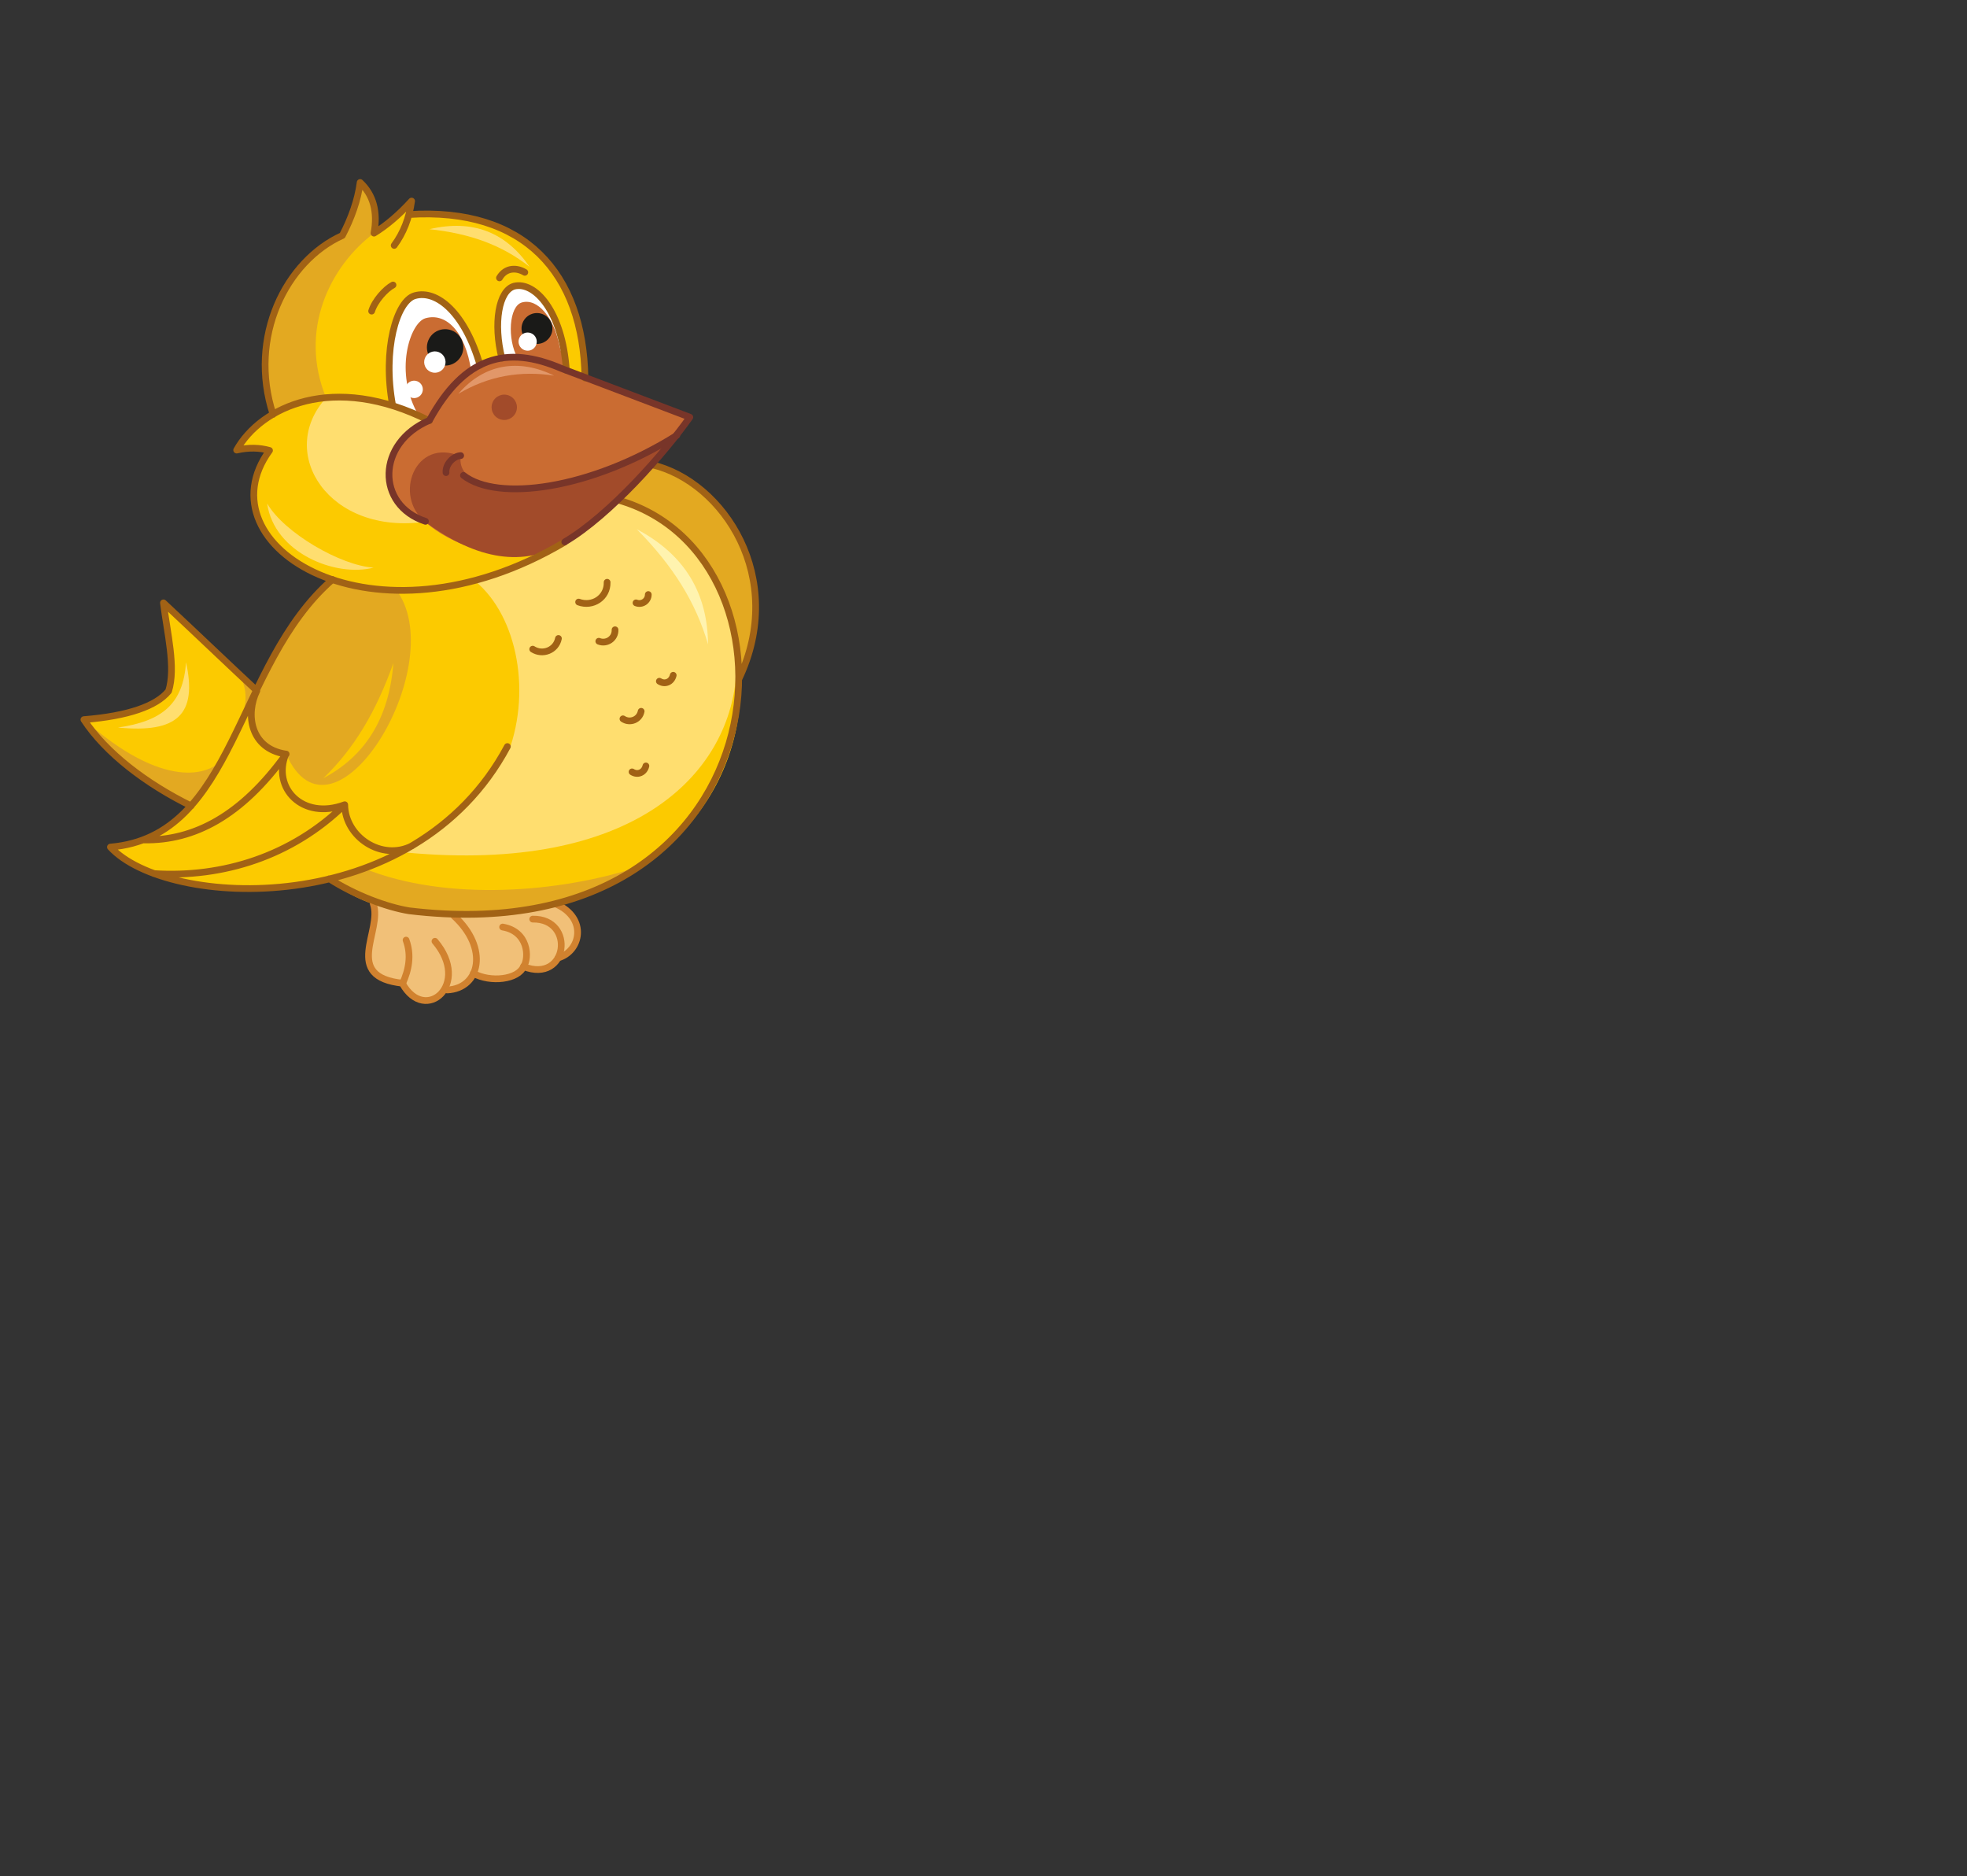 <?xml version="1.0" encoding="utf-8"?>
<!-- Generator: Adobe Illustrator 21.1.0, SVG Export Plug-In . SVG Version: 6.00 Build 0)  -->
<svg version="1.1" id="Layer_1" xmlns="http://www.w3.org/2000/svg" xmlns:xlink="http://www.w3.org/1999/xlink" x="0px" y="0px"
	 viewBox="0 0 497 474" style="enable-background:new 0 0 497 474;" xml:space="preserve">
<rect x="0" y="0" width="497" height="474" fill="#333333" stroke="none"/>
<style type="text/css">
	.st0{fill-rule:evenodd;clip-rule:evenodd;fill:#FCCA00;}
	.st1{fill-rule:evenodd;clip-rule:evenodd;fill:#F1C078;}
	.st2{fill:none;stroke:#D1822F;stroke-width:1.699;stroke-linecap:round;stroke-linejoin:round;stroke-miterlimit:22.926;}
	.st3{fill-rule:evenodd;clip-rule:evenodd;fill:#E3A921;}
	.st4{fill-rule:evenodd;clip-rule:evenodd;fill:#FFDE6F;}
	.st5{fill-rule:evenodd;clip-rule:evenodd;fill:#FFFFFF;}
	.st6{fill-rule:evenodd;clip-rule:evenodd;fill:#CA6C32;}
	.st7{fill-rule:evenodd;clip-rule:evenodd;fill:#A24B2A;}
	.st8{fill:none;stroke:#A16215;stroke-width:1.699;stroke-linecap:round;stroke-linejoin:round;stroke-miterlimit:22.926;}
	.st9{fill:none;stroke:#783529;stroke-width:1.699;stroke-linecap:round;stroke-linejoin:round;stroke-miterlimit:22.926;}
	.st10{fill-rule:evenodd;clip-rule:evenodd;fill:#1A1A18;}
	.st11{fill-rule:evenodd;clip-rule:evenodd;fill:#E29769;}
	.st12{fill-rule:evenodd;clip-rule:evenodd;fill:#FFF3AF;}
</style>
<path class="st0" d="M131.2,188.1l9.3-32.6l-16.1-11.4l-43,6.9c-7.6,6.6-12.6,14.9-16.8,23.2c-6.8-6.3-14.6-13.8-23.3-21.9
	c0.9,7.5,3.2,16.3,1.3,22.3c-3.1,3.8-10.2,6.3-21.4,7.2c5.5,8.4,15.8,16.2,27.2,21.8c-4.9,5.7-11.2,9.6-20.6,10.4
	C42.1,229.6,107.6,232.3,131.2,188.1z"/>
<path class="st1" d="M94.3,228.4h46.2c7.8,3.7,7.5,11.6,0.2,13.7c-2.6,3.1-5.4,3.8-8.4,2.1c-2.5,3.7-6.8,4.2-12.9,1.7
	c-1.9,2.5-4,4.5-7.2,4.1c-2,3.9-7.2,4.9-10.5-1.4C86.3,246.8,96.8,235.1,94.3,228.4z"/>
<path class="st2" d="M114.7,231.4c8.9,8.1,6.6,18.3-1.7,18.7"/>
<path class="st2" d="M101.8,248.4c-15.5-1.6-5-13.4-7.5-20.1"/>
<path class="st3" d="M186.6,171.5l-33.1-45.9l8.1-8.6C181.3,118.7,199.5,144.5,186.6,171.5z"/>
<path class="st3" d="M72.3,190.5c11.8,26.5,41.2-21.5,28.3-40.8l-9.4-1.5l-7.2-1.8c-7.3,7.7-16.8,22.8-18.6,26.1
	c-0.2,0.6-0.4,1.2-0.6,1.8l-6.1-5.7c7.2,6.7,1.1,16.1-2.6,23.3c-3.1,3.8-14.6,7.9-34.9-10.1c5.9,7.7,14,15.1,27.2,21.8l7.7-11.7
	l8.4-16.4C62.1,184.4,65.7,188.5,72.3,190.5z"/>
<path class="st0" d="M118,145.3l18.8-20.2c59.5-9,78.7,96.8-12.2,105.7c-17.2,0.2-27.6-3.1-41.5-8.8c26.1-7.6,34.3-18.6,43.7-31
	C142.2,170,141.4,152.8,118,145.3z"/>
<path class="st3" d="M92,219.4c20.7,8.4,49.7,6.2,69.9-0.6c-7.7,5.5-19.6,9.7-37.4,12.1c-18,1.8-32.1-0.9-41.5-8.8L92,219.4z"/>
<path class="st4" d="M118,145.3l10.3-9.5l8.5-10.7c62.2-9.2,80.3,100.8-34,90.3c12.3-8.1,20.5-17.2,26.2-26.9
	C134.4,172,129.6,152.8,118,145.3z"/>
<path class="st2" d="M140.5,228.4c8.1,3.6,6.2,12,0.5,13.6"/>
<path class="st2" d="M127,234.2c6.5,1.1,6.8,7.7,5.3,10c11.2,4.4,13.2-12.2,2.3-12"/>
<path class="st4" d="M142.7,137l-34.1-30.8C84.3,94,66,102.8,60,113.6c3.1-0.8,5.8-0.6,8.3,0.1C50.7,137.9,94.3,165.6,142.7,137z"/>
<path class="st0" d="M142.7,137l-35.2-5.2c-24.3,3.5-37.8-17.3-25.1-31.3c-6.7,2.1-16.4,2.3-22.6,13.2c3.1-0.8,5.8-0.6,8.3,0.1
	C50.7,137.9,94.3,165.6,142.7,137z"/>
<path class="st0" d="M147.8,95.5l-39.2,10.7c-14.3-7.1-27.5-7.6-39.6-1.5C64.1,85,67.7,69,86.5,59.5L91,46.1c3.5,3.8,4.6,8,3.5,12.8
	l9.5-8.1l-0.7,3.4C132.5,52.3,147.4,69,147.8,95.5z"/>
<path class="st3" d="M82.4,100.5L69,104.7c-5.9-19.5,3.8-40.5,17.5-45.2L91,46.1c3.5,3.8,4.6,8,3.5,12.8
	C83.3,67.3,75.4,83.5,82.4,100.5z"/>
<path class="st5" d="M99.1,102.5l9.4,3.8c3-5.7,7-10.5,12.7-14c-3.8-13.2-10.9-19.2-16.5-17.6C100.2,76.1,96.6,88.4,99.1,102.5z"/>
<path class="st6" d="M105.8,105l2.8,1.2l3.8-5.9l6.7-6.4c-1.6-10.7-6.7-14.9-11.6-13.5C103.6,81.5,99.4,94.1,105.8,105z"/>
<path class="st5" d="M126.7,90.6c5.5-0.4,11,1,16.3,3c-1-15-8-22.6-13.2-21.3C126,73.5,124.6,81.8,126.7,90.6z"/>
<path class="st6" d="M130.8,90.5l12.3,3.1l-1.7-6.1c-1.4-7.2-5.5-12.2-9.5-11.1C128.6,77.3,128.1,85.7,130.8,90.5z"/>
<path class="st6" d="M108.5,106.3c7.8-14.4,18.9-19.9,35.1-12.4l30.7,11.7c-10.9,14-20.5,25.7-31.6,31.5c-9.7,6.7-26.8,2.2-35.2-5.2
	C93.3,127.6,96.5,110.2,108.5,106.3z"/>
<path class="st7" d="M174.3,105.6c-10.9,14-20.5,25.7-31.6,31.5c-10.3,6.2-22,4.5-35.2-5.2c-8.3-6.6-2.6-21.6,8.9-16.6
	C114.5,129.6,160,122.8,174.3,105.6z"/>
<path class="st8" d="M99.3,72c-1.9,1-4.6,4-5.4,6.6 M132.6,68.8c-2-1.2-4.8-1.3-6.4,1.4 M143.1,93.6c-1-15-8-22.6-13.2-21.3
	c-3.9,1.1-5.3,9.4-3.1,18.2 M121.3,92.3c-3.8-13.2-10.9-19.2-16.5-17.6c-4.6,1.3-8.2,13.7-5.6,27.7 M108.5,106.3
	c-24.3-12.3-42.6-3.5-48.7,7.4c3.1-0.7,5.8-0.6,8.3,0.1c-17.6,24.1,26.2,51.8,74.5,23.2 M99.6,62c2.3-3.1,3.8-6.9,4.4-11.2
	c-3.2,3.5-6.4,6.2-9.5,8.1c1-5.4-0.2-9.7-3.5-12.8c-0.6,4.5-2.2,9-4.5,13.4C72.3,65.9,62.6,85.1,69,104.7 M103.3,54.2
	c29.2-1.9,44.1,14.8,44.5,41.3"/>
<path class="st9" d="M116.4,115.1c-1.9,0.1-3.9,2.3-3.7,4.3"/>
<ellipse transform="matrix(0.365 -0.931 0.931 0.365 -10.338 160.452)" class="st10" cx="112.5" cy="87.8" rx="4.6" ry="4.6"/>
<ellipse transform="matrix(0.365 -0.931 0.931 0.365 8.78 178.993)" class="st10" cx="135.7" cy="83.1" rx="3.9" ry="3.9"/>
<ellipse transform="matrix(0.365 -0.931 0.931 0.365 -15.425 160.39)" class="st5" cx="109.9" cy="91.5" rx="2.7" ry="2.7"/>
<ellipse transform="matrix(0.366 -0.93 0.93 0.366 4.238 178.78)" class="st5" cx="133.4" cy="86.3" rx="2.3" ry="2.3"/>
<ellipse transform="matrix(0.365 -0.931 0.931 0.365 -25.191 159.93)" class="st5" cx="104.7" cy="98.4" rx="2.2" ry="2.2"/>
<path class="st9" d="M171,110c-21.9,13.7-45.3,16.8-53.9,10.1"/>
<ellipse transform="matrix(0.366 -0.931 0.931 0.366 -14.979 183.752)" class="st7" cx="127.3" cy="102.9" rx="3.2" ry="3.2"/>
<path class="st11" d="M140,94.9c-8.3-1.3-16.5,0-24.2,4.6C122.3,91.9,131.1,90.5,140,94.9z"/>
<path class="st4" d="M94.4,143.4c-8.3-0.5-22.6-8.8-26.9-16.2C69.3,139.7,84.8,145.9,94.4,143.4z"/>
<path class="st2" d="M109.9,237.8c9.2,10.8-2.4,21-8.2,10.7c1.6-3.5,2.3-7.2,0.9-11"/>
<path class="st2" d="M132.3,244.1c-1.3,3.4-8.4,4.2-12.7,1.8"/>
<path class="st8" d="M72.3,190.5c-11.3,15.7-23.3,21.9-35.9,21.7 M87.1,203.3c-13.3,13-30.8,18.5-48.2,17.4 M104.1,213.7
	c-7.6,3.9-16.9-2.2-17-10.4c-10.7,4-18.4-4.3-14.9-12.8c-9-1.4-10.2-10.1-7.3-16 M84,146.4C59.2,168,59.7,211.3,27.9,214
	c14.2,15.5,76.7,18.8,100.3-25.4 M164.7,117.4c18.2,4.3,34.1,28.7,22,54.1 M156.1,126.3c50.5,14.3,42,115.2-52.7,103.8
	c-5.6-0.9-13.7-3.9-20.2-8.1 M134.6,164c2.5,1.6,5.9,0.3,6.5-2.7 M151.3,162c2,0.8,4.2-0.7,4.1-2.9 M160.7,152.3
	c1.5,0.6,3.1-0.5,3.1-2.1 M166.6,172.1c1.4,0.9,3.1,0.2,3.5-1.5 M157.4,181.6c1.8,1.2,4.2,0.2,4.6-1.9 M159.7,195
	c1.4,0.9,3.1,0.2,3.5-1.5 M146.2,152.1c3.5,1.3,7.3-1.1,7.2-5 M64.9,174.5c-6.9-6.4-14.8-14-23.6-22.2c0.9,7.5,3.2,16.3,1.3,22.3
	c-3.1,3.8-10.2,6.3-21.4,7.2c5.5,8.4,15.7,16.2,27.1,21.8"/>
<path class="st9" d="M107.5,131.7c-12.5-4.1-12.4-19.8,1-25.5c8.8-16.1,19.5-19.1,33.4-13.1l32.4,12.3c-6.3,8.9-20.1,24.7-31.6,31.5
	"/>
<path class="st0" d="M81.7,196.6c7.7-7.4,13.3-16.7,17.7-29.1C98.3,181.7,92.1,191.1,81.7,196.6z"/>
<path class="st12" d="M178.9,162.8c-3.1-10.7-8.9-19.9-18-29.1C173.2,140.2,178.8,150.1,178.9,162.8z"/>
<path class="st4" d="M133.8,67.4c-7-5.5-15-8.4-25.3-9.5C119.6,55.3,127.9,58.8,133.8,67.4z M29.8,183.8
	c11.1-1.6,16.5-5.9,17.2-16.5C49.9,180.4,44.9,185.3,29.8,183.8z"/>
</svg>
